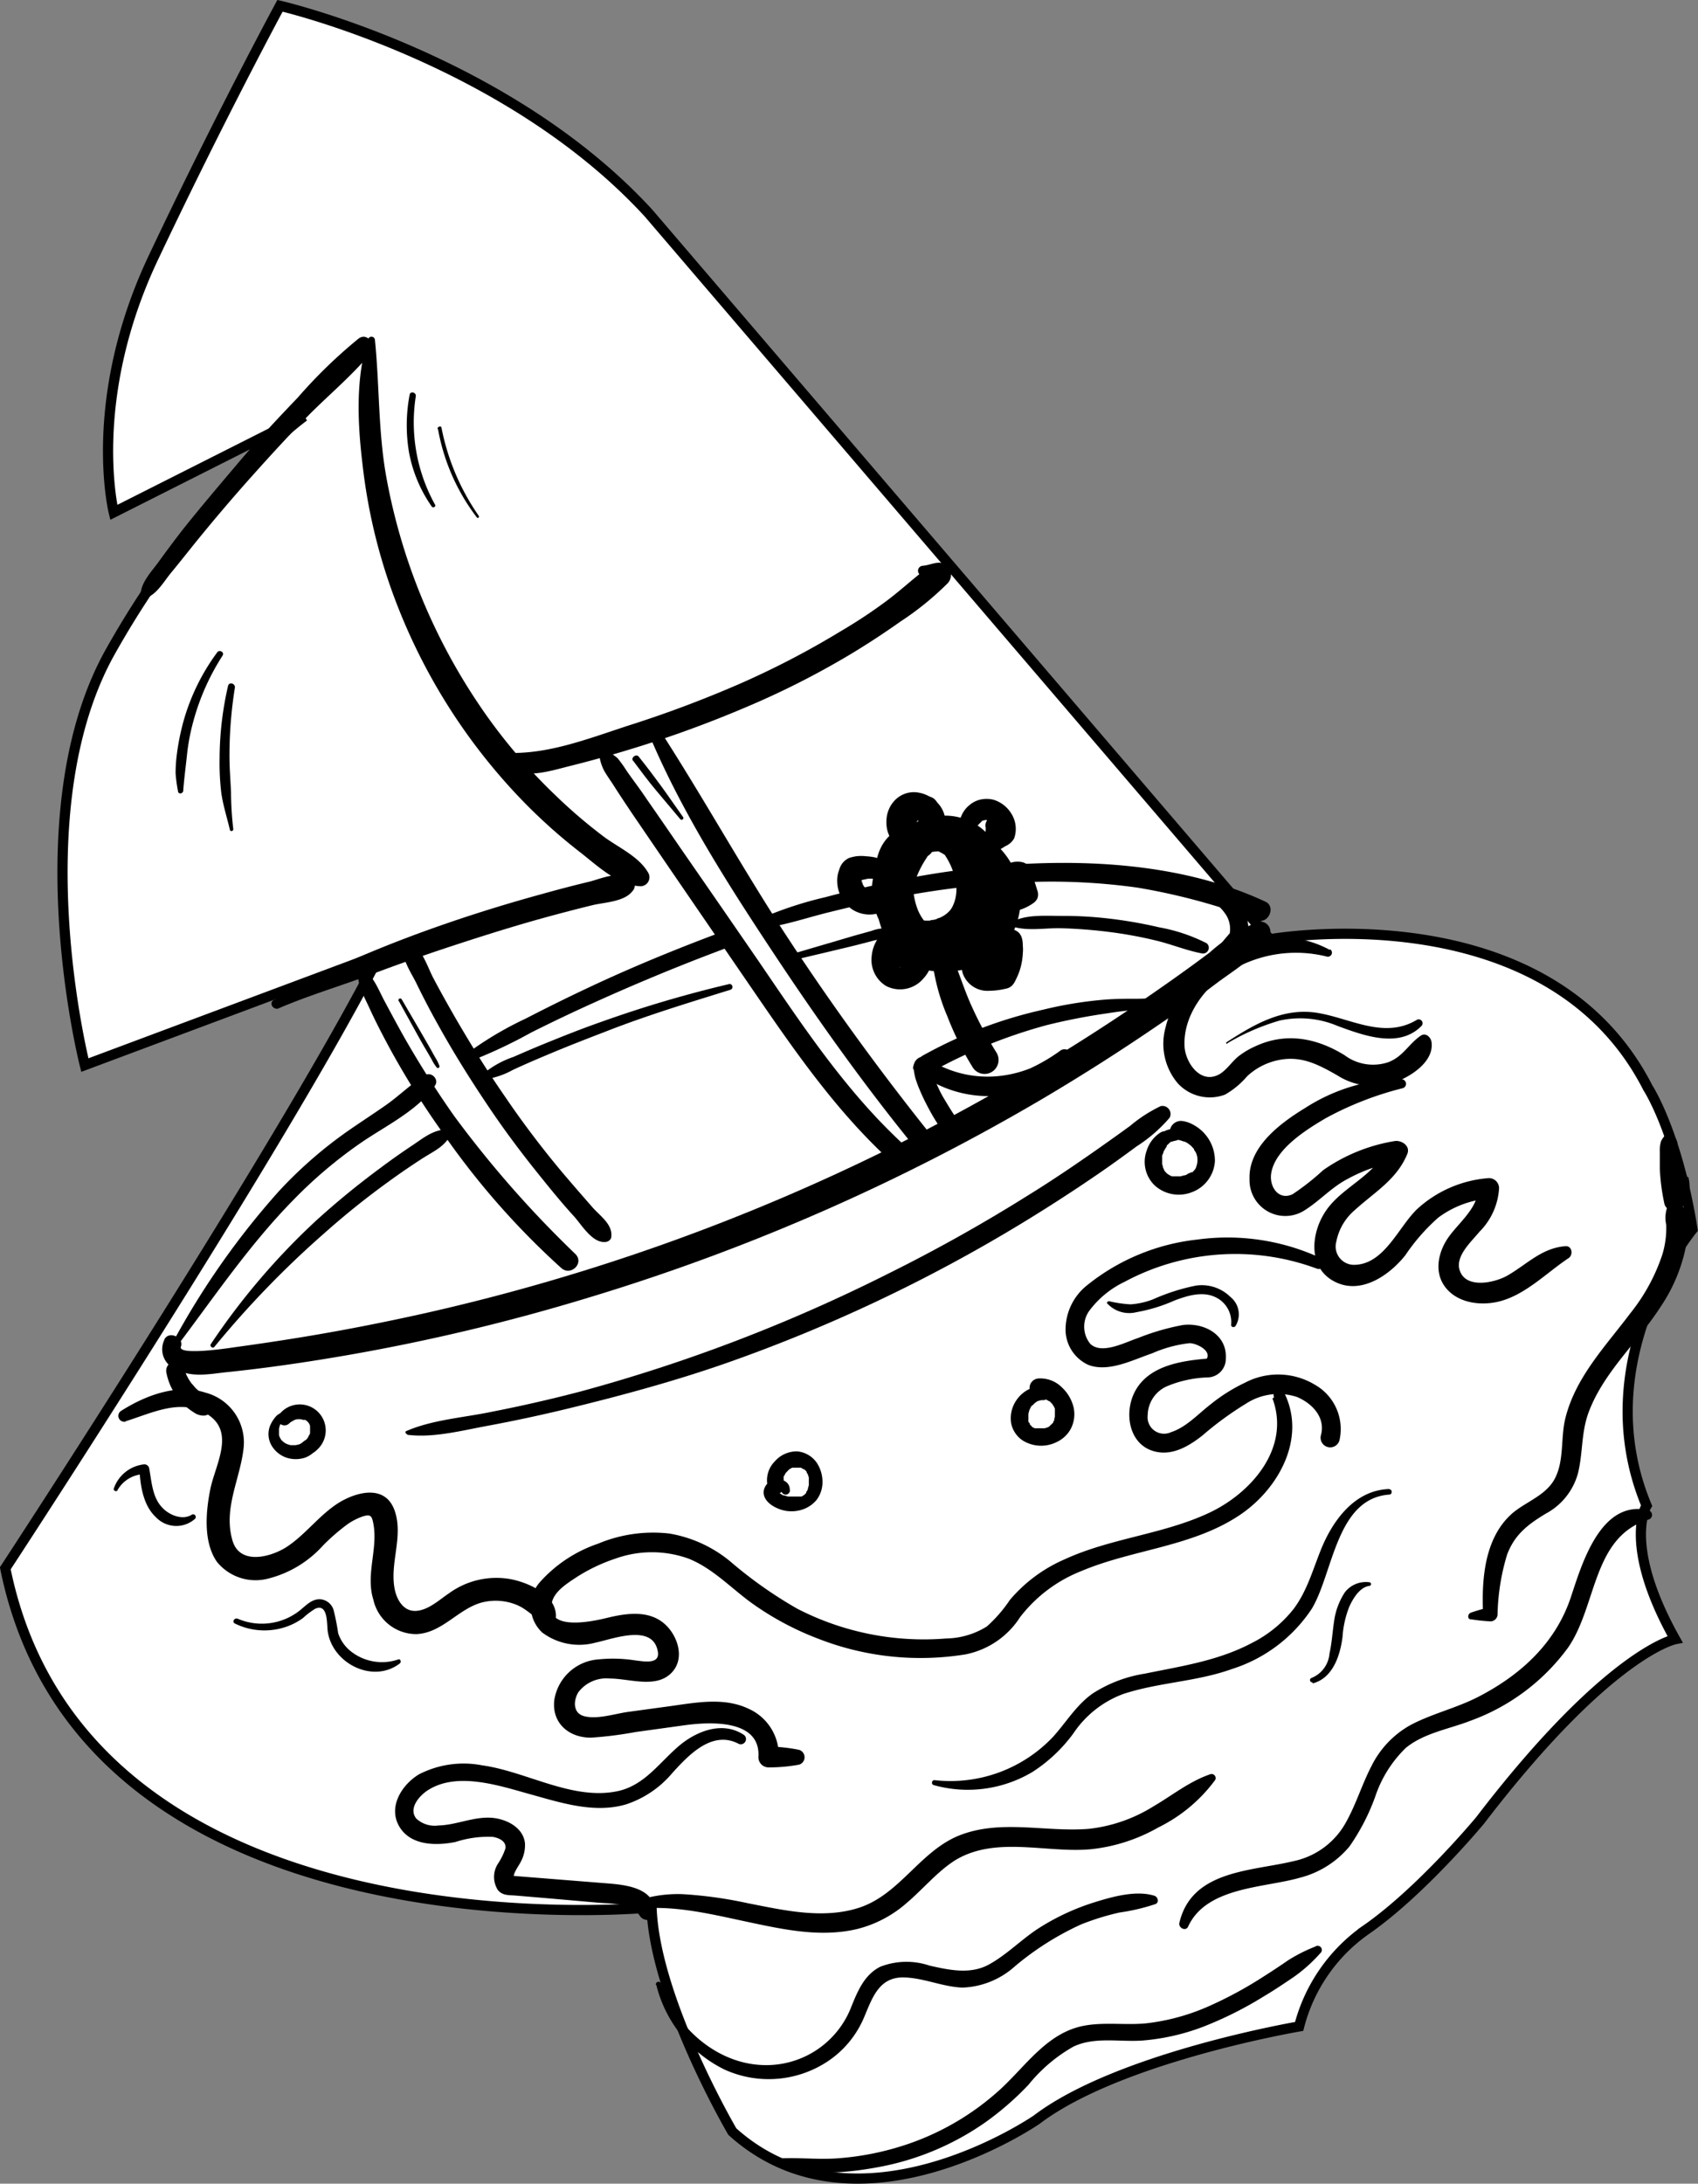 <svg xmlns="http://www.w3.org/2000/svg" viewBox="0 0 166.71 214.29"><rect x="0" y="0" width="166.71" height="214.29" fill="#808080" stroke="none"/><defs><style>.cls-1{fill:#fff;stroke:#000;stroke-miterlimit:10;}</style></defs><g id="Camada_2" data-name="Camada 2"><g id="Camada_6" data-name="Camada 6"><path class="cls-1" d="M11.17,50.28s-2.74-11,3.89-25S27.49.57,27.49.57s22.19,5.1,36.19,20.35l61,71.25s27.22-4.83,37.11,14.58c0,0,2.87,4.37,4.38,13.89,0,0-10.52,12.68-4.51,27.11,0,0-2.41,3.81,2.8,13.11,0,0-6.49,1.26-19.14,17.78,0,0-5.8,7-11.22,10.75a16.63,16.63,0,0,0-6.55,9.47s-17.67,3-25.77,9.15c0,0-17.66,12.19-29.88,1.17,0,0-7.63-13-7.93-22,0,0-55.6,5.42-63.45-33.28,0,0,27.33-41.67,36.74-60.19L8.33,104.52S2,79.66,10.85,63.92s19-23.06,19-23.06Z"/><path d="M14.29,58.69c1.06-.3,1.8-1.62,2.47-2.44.83-1,1.67-2.07,2.51-3.11,1.78-2.19,3.6-4.33,5.48-6.43s3.68-4.07,5.59-6,4.21-3.84,6-6c.62-.75-.21-2.17-1.14-1.48A48.7,48.7,0,0,0,29.25,39c-2,2.09-4,4.22-5.85,6.41S19.77,49.68,18,51.9c-.82,1.05-1.62,2.12-2.4,3.2-.64.9-1.82,2.1-1.78,3.26a.35.35,0,0,0,.44.33Z"/><path d="M36.11,33.3c-1.21,3.88-1,8.26-.52,12.25a54.84,54.84,0,0,0,2.78,12.14A57.67,57.67,0,0,0,51.65,78.93a54,54,0,0,0,5.25,4.66c1.68,1.3,3.74,3.31,6,3.38a.88.88,0,0,0,.75-1.31c-.92-1.62-2.93-2.48-4.39-3.57a50.48,50.48,0,0,1-4.68-4,54.09,54.09,0,0,1-7.73-9.21,58.71,58.71,0,0,1-8.91-22c-.82-4.5-.67-9-1.13-13.53a.34.34,0,0,0-.66-.08Z"/><path d="M27.38,98.94c2.93-1.26,6-2.16,9-3.29,2.83-1.07,5.68-2.06,8.56-3S50.73,90.8,53.65,90c1.5-.41,3-.8,4.51-1.17,1.21-.29,3.11-.33,3.92-1.36a.86.86,0,0,0-.17-1.34c-1.22-.61-2.66,0-3.92.36-1.58.38-3.16.79-4.73,1.23-3.07.84-6.12,1.77-9.13,2.8s-5.86,2.11-8.72,3.33-5.66,2.85-8.51,4.27c-.56.28-.07,1.06.48.83Z"/><path d="M21.34,64a20.84,20.84,0,0,0-3.26,6.55,23.12,23.12,0,0,0-.72,3.5,14.06,14.06,0,0,0-.12,1.83,15.11,15.11,0,0,0,.24,1.79c.05.31.49.21.51-.06.08-1.14.24-2.31.36-3.45A20.67,20.67,0,0,1,19,70.72a23,23,0,0,1,2.85-6.38c.22-.34-.31-.63-.54-.31Z"/><path d="M22.39,67.31a32,32,0,0,0-.83,7.09,24.77,24.77,0,0,0,.17,3.44c.18,1.23.56,2.39.84,3.59.05.22.37.13.33-.09a33.68,33.68,0,0,1-.22-3.63c-.05-1.11-.14-2.21-.15-3.31a42.16,42.16,0,0,1,.53-6.91c.06-.42-.56-.62-.67-.18Z"/><path d="M50.19,75.61c1.8.73,4,0,5.77-.44s3.82-1,5.72-1.58A111.56,111.56,0,0,0,73,69.5a82.41,82.41,0,0,0,10.49-5.29Q86,62.7,88.4,61a29.29,29.29,0,0,0,4.66-3.78,1.2,1.2,0,0,0-.84-2c-.56,0-1,.24-1.6.3a.49.49,0,0,0-.25.91c.45.3.78.71,1.25,1V55.33C90,56.44,88.58,57.83,87,59s-3,2.09-4.55,3a83.77,83.77,0,0,1-9.91,5.14,112.79,112.79,0,0,1-10.65,4c-3.7,1.19-7.56,2.74-11.47,2.75a.87.87,0,0,0-.23,1.7Z"/><path d="M40.22,38.73a16,16,0,0,0-.06,5.68,13.58,13.58,0,0,0,2.23,5.3c.13.19.44,0,.32-.19A16.64,16.64,0,0,1,40.82,38.9c.07-.39-.52-.56-.6-.17Z"/><path d="M43,42.09a20.07,20.07,0,0,0,3.82,8.69c.08.11.27,0,.19-.15A22.79,22.79,0,0,1,43.35,42c0-.26-.43-.15-.39.11Z"/><path d="M61.39,76.64a23.19,23.19,0,0,1-1.73-2.8c-.21-.46-.93-.13-.81.34a4.44,4.44,0,0,0,.52,1.55c.25.42.54.83.81,1.24.63,1,1.26,1.93,1.9,2.89l3.63,5.32,7.54,11c4.47,6.51,8.93,13.16,14.92,18.4,1,.86,2.44-.58,1.45-1.45-6.05-5.29-10.5-12-15-18.6q-3.72-5.41-7.46-10.8c-1.22-1.77-2.43-3.54-3.66-5.3-.66-1-1.35-1.88-2-2.82a11.59,11.59,0,0,0-.87-1.21,7.72,7.72,0,0,0-1.08-.76l-.53.7a22.08,22.08,0,0,1,2.23,2.4c.09.1.26,0,.19-.14Z"/><path d="M63.87,72.42c3.14,7.37,7.57,14.31,12,21S84.92,106.6,90,112.81c.81,1,2.2-.42,1.41-1.42-5-6.25-9.68-12.68-14.06-19.35S69.17,78.46,64.89,71.83a.59.59,0,0,0-1,.59Z"/><path d="M35.19,95.19c-.21,1.25.47,2.43,1,3.56.64,1.42,1.36,2.8,2.1,4.17a81.26,81.26,0,0,0,4.82,7.74,76.39,76.39,0,0,0,12,13.78c.94.82,2.28-.48,1.38-1.38A105.68,105.68,0,0,1,44.6,109.53c-1.67-2.37-3.23-4.82-4.68-7.33-.74-1.29-1.44-2.6-2.14-3.91-.61-1.12-1.1-2.55-2.22-3.25a.25.25,0,0,0-.37.15Z"/><path d="M39.64,92.77c-.35,1.15.73,2.68,1.23,3.7q1,2.06,2.12,4.06c1.51,2.73,3.17,5.38,4.93,8s3.47,4.87,5.35,7.19c1,1.24,2,2.46,3.1,3.66.75.84,1.79,2.61,3.05,2.5.24,0,.55-.18.59-.46.18-1.25-1.06-2.06-1.83-2.93-1-1.14-2-2.29-3-3.47q-3-3.58-5.63-7.45c-1.7-2.45-3.28-5-4.77-7.56-.76-1.32-1.51-2.65-2.22-4-.54-1-1.15-3-2.25-3.48a.47.47,0,0,0-.68.27Z"/><path d="M39.16,98.24,41,101.57c.3.54.61,1.09.93,1.62l.45.78a4.36,4.36,0,0,0,.51.8.16.16,0,0,0,.26-.15,4.2,4.2,0,0,0-.42-.85l-.44-.79c-.3-.54-.62-1.08-.93-1.62l-1.92-3.29a.17.17,0,0,0-.3.17Z"/><path d="M62.15,74.64c.75,1,1.49,2,2.27,2.93S66,79.44,66.8,80.4c.13.15.39-.05.27-.21-.72-1-1.39-2-2.12-3s-1.49-2-2.24-2.94c-.25-.32-.8.1-.56.42Z"/><path d="M130.55,93.21a10.37,10.37,0,0,0-9.67-.09,11.51,11.51,0,0,0-6.47,7.8,6,6,0,0,0,1.2,5.36,4.26,4.26,0,0,0,4.66,1.14,8.14,8.14,0,0,0,2.17-1.8,6.35,6.35,0,0,1,2.86-1.54c2.31-.56,4,.31,6,1.45a6.54,6.54,0,0,0,5.61.69c1.53-.53,3.89-2,3.64-3.94-.06-.49-.58-1-1.08-.63-1.17.8-1.69,2-3.12,2.57a4.67,4.67,0,0,1-4.34-.67c-2.73-1.68-5.73-2.28-8.75-.88a7.89,7.89,0,0,0-1.68,1c-.67.54-1.22,1.45-2,1.82-1.79.86-3.2-1.27-3.28-2.79-.17-3.1,2.09-6,4.62-7.48a12.46,12.46,0,0,1,9.38-1.34.4.4,0,0,0,.3-.72Z"/><path d="M137.53,105.86a18,18,0,0,0-9.39,2.87c-2.38,1.45-5.6,3.8-5.46,7a3.51,3.51,0,0,0,5.47,3c1.44-.92,2.58-2.2,4.09-3a15.74,15.74,0,0,1,5.12-1.77l-1.26-1.26c-1.15,2.79-4.55,3.83-6.09,6.38-1.24,2-1.58,5.15.79,6.56,2.63,1.57,5.54-.41,7.17-2.45a19.19,19.19,0,0,1,3.25-3.71,9.64,9.64,0,0,1,4.91-1.86l-1-1c0,1.9-1.89,3.35-2.9,4.77s-1.51,3.47-.27,5,3.53,1.78,5.33,1.3c2.54-.68,4.58-2.81,6.72-4.23.47-.32.34-1.22-.32-1.17-2.34.19-3.75,1.77-5.7,2.89-1.21.69-4.08,1.35-4.68-.53-.45-1.39,1.16-2.81,1.94-3.77a6.6,6.6,0,0,0,1.93-4.27,1,1,0,0,0-1-1,11.69,11.69,0,0,0-7,3c-1.85,1.73-3.22,5.41-6.14,5.51a1.8,1.8,0,0,1-1.84-2.28,5.43,5.43,0,0,1,1.79-3.07c1.94-1.77,4.14-3,5.18-5.53.33-.8-.59-1.38-1.26-1.26a17,17,0,0,0-7,2.85,24.11,24.11,0,0,1-3,2.36c-1.34.64-2.29-.68-2.11-2,.34-2.42,3.49-4.36,5.4-5.48a32,32,0,0,1,7.55-2.93.45.45,0,0,0-.12-.87Z"/><path d="M129.74,123.49a21.79,21.79,0,0,0-12.17-1.85,20.83,20.83,0,0,0-10.83,4.48,5.57,5.57,0,0,0-2.12,4.55,3.83,3.83,0,0,0,2.23,3.27c2,.77,4.4-.51,6.26-1.13a12.52,12.52,0,0,1,3.68-1c.71,0,2.42.83,1.52,1.75l.66-.27c-2.77.21-6.31.63-7.64,3.46-1,2.15-.39,5.22,2.24,5.73,1.66.33,3.21-.61,4.46-1.59a32.36,32.36,0,0,1,4.31-3.15,5.83,5.83,0,0,1,5-.65c1.49.63,2.82,2,2.35,3.75a.94.94,0,0,0,1.82.5,5,5,0,0,0-2.41-5.45,7,7,0,0,0-6.85-.21,16.81,16.81,0,0,0-3.39,2.13c-1.21.93-2.39,2.25-3.88,2.73a1.62,1.62,0,0,1-2.3-1.66,3.16,3.16,0,0,1,1.91-2.85,11.26,11.26,0,0,1,4-.86,1.82,1.82,0,0,0,1.76-1.86c.14-2.36-2.17-3.54-4.23-3.28a23.33,23.33,0,0,0-4.4,1.28c-1.23.4-3.55,1.66-4.68.56a2.67,2.67,0,0,1-.07-3.27,9.33,9.33,0,0,1,3.44-2.81,23,23,0,0,1,18.89-1.29c.6.22,1-.77.44-1Z"/><path d="M124.93,137.23c1.81,4.86-2.08,9.29-6.22,11.23-4.52,2.12-9.64,2.47-14.18,4.56a14.65,14.65,0,0,0-5.39,4,13.6,13.6,0,0,1-2.25,2.59,7.8,7.8,0,0,1-4,1.18,27.11,27.11,0,0,1-14.61-2.92,42,42,0,0,1-6.38-4.47,12.68,12.68,0,0,0-6.19-2.91,14,14,0,0,0-7,1,13.42,13.42,0,0,0-5.71,3.78,3.54,3.54,0,0,0,.23,4.93,6.07,6.07,0,0,0,5.22,1c1.67-.34,5.7-1.94,6.14.91.2,1.26-1.43.92-2.23.83a13.93,13.93,0,0,0-3.59-.1,4.73,4.73,0,0,0-4.35,4c-.26,2.27,1.46,3.71,3.64,3.68a37.58,37.58,0,0,0,4.34-.55l4.92-.68c2.42-.32,7.39-.58,7.14,3.15a1,1,0,0,0,1,1,16.3,16.3,0,0,0,3-.27.76.76,0,0,0,0-1.45,15.5,15.5,0,0,0-3-.32l1,1a5,5,0,0,0-3-4.73c-2.4-1.13-5.14-.59-7.66-.24l-4.18.57c-1.27.18-3.11.79-4.38.38-1-.35-.93-1.51-.47-2.3a3.45,3.45,0,0,1,3.1-1.36c2,0,4.71,1.07,6.2-.72,1.09-1.31.51-3.24-.55-4.38-1.55-1.65-3.85-1.35-5.85-.87-1.25.31-6,1.41-5.51-1.37.18-1.18,1.53-2,2.45-2.61a16.91,16.91,0,0,1,3.79-1.81,10.6,10.6,0,0,1,7.22,0c2.37.95,4.19,2.92,6.22,4.38a28.77,28.77,0,0,0,6.54,3.49,27.58,27.58,0,0,0,14.41,1.52,8.27,8.27,0,0,0,5.36-3.65,14.09,14.09,0,0,1,6-4.52c5.1-2.16,11-2.38,15.68-5.58,3.74-2.56,6.45-7.5,4.26-11.91-.29-.57-1.27-.17-1,.44Z"/><path d="M72.94,170.19c-2-1.26-4.41-.36-6.11,1-2,1.64-3.44,3.94-6.09,4.56-4.48,1-9-1.9-13.39-2.51a9.57,9.57,0,0,0-6.23.89c-1.78,1.09-3.14,3.39-1.77,5.34,1.18,1.67,3.57,1.65,5.37,1.29a10.27,10.27,0,0,1,3.68-.5c.6.11,1.3.42,1.23,1.11a6.2,6.2,0,0,1-.76,1.55,2.4,2.4,0,0,0,0,2.54c.46.58,1.08.5,1.78.56l2.86.24,5.26.46c1.4.12,3.17,0,4.08,1.33.42.6,1.57.46,1.51-.41-.15-2.44-3-2.68-4.88-2.83l-9.79-.78.82.47c-.32-.48.38-1.31.6-1.76a3.42,3.42,0,0,0,.43-1.87c-.17-1.54-1.82-2.36-3.21-2.48-1.82-.15-3.5.71-5.29.75a2.65,2.65,0,0,1-2.17-.68c-.8-1,.31-2.26,1.17-2.8,2.88-1.82,7-.42,10,.41s6.3,1.92,9.42,1A10,10,0,0,0,66,174c1.57-1.73,3.88-4.22,6.47-2.9a.51.51,0,0,0,.52-.88Z"/><path d="M102.53,136.14a2.52,2.52,0,0,0-1.78.34,3.29,3.29,0,0,0-1.18,1.3,3.11,3.11,0,0,0-.29,1.92,2.68,2.68,0,0,0,1.07,1.62,3.42,3.42,0,0,0,3.44.17,3,3,0,0,0,1.31-1.22,3.11,3.11,0,0,0,.31-2.14,3.92,3.92,0,0,0-1.11-1.94,3,3,0,0,0-2.29-.92.94.94,0,0,0-.92.81.92.92,0,0,0,.67,1,3.45,3.45,0,0,1,.71.15l.15.06c.15.06-.2-.1,0,0a3,3,0,0,1,.34.2l.06,0c.09,0-.08-.07-.08-.07a.75.75,0,0,0,.14.12l.26.27c.13.15-.08-.13,0,0a1,1,0,0,0,.08.14.83.83,0,0,1,.09.16s.12.25.06.11l0,.08s0,.1,0,.15a1.16,1.16,0,0,1,0,.18c0,.2,0-.15,0,0V139c0,.16,0-.18,0,0a1.6,1.6,0,0,1-.05.21s-.08.23,0,.08l0,.06-.16.26s.13-.15.07-.09,0,0,0,.05l-.1.11-.12.11c-.09.08.18-.13,0,0L103,140l-.14.07c-.12.06.2-.07,0,0l-.28.09-.15,0h-.07c-.16,0,.17,0,.07,0l-.29,0h-.29l-.15,0-.12,0-.09,0c-.1,0,.07,0,.09,0s-.19-.09-.27-.15l-.11-.07s.16.13.07,0-.05,0-.07-.06l-.11-.11,0-.05s.1.15.06.08a1.49,1.49,0,0,0-.18-.3s.06.17,0,.09a.14.14,0,0,0,0-.06.75.75,0,0,1,0-.16.8.8,0,0,1,0-.15s0,.19,0,.11,0-.06,0-.09,0-.22,0-.33,0-.09,0-.13,0,.17,0,.07,0-.06,0-.09a1.89,1.89,0,0,1,.09-.34l0-.09c0-.1,0,.05,0,.05s.07-.13.08-.16.17-.33.2-.32-.09.11,0,.05l.06-.07.13-.13.13-.12c.06-.06-.05,0,0,0s.06,0,.07-.05l.15-.09c.07,0,.19-.07,0,0l.35-.09c-.13,0,0,0,0,0h.21a.62.62,0,0,0,.17-1.21Z"/><path d="M115.39,110.74a2.87,2.87,0,0,0-.87.18l-.25.11-.09,0s.14,0,0,0a1.53,1.53,0,0,0-.45.25,3.26,3.26,0,0,0-1.14,1.61,3.21,3.21,0,0,0,.8,3.46A3.52,3.52,0,0,0,117,117a3.47,3.47,0,0,0,2.28-3.06,4,4,0,0,0-2.08-3.54A3,3,0,0,0,116,110a1.11,1.11,0,0,0-1.11.79c-.12.46.36.93.74,1.07.14,0,.28.06.42.1l.23.08c.09,0,0,0,0,0s-.07,0,0,0l.06,0a3.28,3.28,0,0,1,.37.22s.2.18.11.08,0,0,0,0l.11.1c.11.1.2.22.3.32s-.08-.13,0,0l0,.07c.05.07.1.14.14.21s.17.27.05.08a.85.85,0,0,1,.06.17,2.17,2.17,0,0,1,.07.24s0,.06,0,.09.08.15,0,0a1.23,1.23,0,0,1,0,.43s0,.06,0,.09,0-.15,0,0a2.1,2.1,0,0,0-.06.24l-.06.19s.1-.19,0-.06a.43.43,0,0,1,0,.07.86.86,0,0,1-.1.16s-.06.08-.06.09.12-.14,0,0l-.26.26L117,115s.17-.12,0,0l-.17.11c-.07,0-.29.11-.34.18s.18-.07.09,0l-.1,0-.21.06c-.12,0-.24.06-.36.09s.15,0,0,0l-.21,0h-.37c-.15,0,.06,0,.07,0l-.1,0-.21,0-.17-.06c-.19-.06.12.07,0,0l-.33-.2.07.05-.08-.07a.8.8,0,0,1-.13-.13l-.06-.06c-.1-.11,0,0,0,0s-.09-.13-.11-.17,0-.11-.08-.16,0,.17,0,.07a.24.24,0,0,0,0-.08,2.6,2.6,0,0,0-.1-.4s0,.2,0,.11a.41.41,0,0,0,0-.11V114c0-.13,0-.26,0-.39s0,.1,0,.1a.36.36,0,0,0,0-.11c0-.06,0-.12,0-.18s.15-.32.13-.37-.09.18,0,.05l0-.07.09-.16c.07-.12.14-.24.22-.35l0-.06c.05-.08,0,.06,0,0s.11-.13.13-.15.29-.27.16-.19,0,.06-.09.07l.11-.07.15-.09.07,0c.08,0-.11,0,0,0a2.66,2.66,0,0,1,.38-.1c.69-.13.53-1.26-.17-1.23Z"/><path d="M16.14,131.48a2.1,2.1,0,0,0,1.13,2.89c1.55.84,3.28.47,4.95.29,4-.41,8-1,11.92-1.68a197.18,197.18,0,0,0,23.61-5.63,204.2,204.2,0,0,0,44.72-19.59q5.86-3.47,11.49-7.33,2.82-1.92,5.56-4c1.8-1.33,3.87-2.55,5.06-4.47a1,1,0,0,0-1.14-1.48,17,17,0,0,0-4.68,3c-1.54,1.15-3.09,2.27-4.67,3.37q-4.62,3.24-9.42,6.22a209.13,209.13,0,0,1-20,10.92,203.15,203.15,0,0,1-42.86,14.86c-4.15.93-8.34,1.75-12.54,2.43q-3.15.51-6.32.94c-.37.06-5.52.84-5.19-.07s-1.2-1.6-1.63-.69Z"/><path d="M17.46,132c3.63-4.81,7.06-9.88,11.3-14.2A44.38,44.38,0,0,1,35.65,112c2.33-1.57,5.44-3.1,7.06-5.47.44-.63-.41-1.42-1-1-1.36.84-2.51,2-3.81,2.91s-2.56,1.72-3.82,2.6a42.22,42.22,0,0,0-6.72,5.88A77.14,77.14,0,0,0,17,131.67c-.19.32.27.56.48.28Z"/><path d="M46.08,104.17a48,48,0,0,0,6.08-2.85c2-1,4.09-2,6.16-2.93Q64.77,95.47,71.4,93c1-.36.55-1.95-.44-1.58-4.4,1.64-8.76,3.42-13,5.41q-3.2,1.5-6.33,3.12a33.93,33.93,0,0,0-5.94,3.55c-.31.26,0,.81.4.68Z"/><path d="M75.44,91c2-.32,4-1,6-1.49s4.07-1,6.12-1.36a85.54,85.54,0,0,1,12.14-1.53,60.83,60.83,0,0,1,12,.49,61.64,61.64,0,0,1,11.78,3.2c1.06.38,1.8-1.34.77-1.82-7.49-3.5-16.4-4.17-24.54-3.66a88.63,88.63,0,0,0-12.57,1.76c-2,.42-4.08.91-6.09,1.45A36.66,36.66,0,0,0,75,90c-.62.29-.14,1.11.43,1Z"/><path d="M118.88,88.34a4.67,4.67,0,0,1,1.53,1.5,2.63,2.63,0,0,1,.3,1.9l.23-.39c-.36.42-.73.84-1.08,1.28s-1,1.06-.8,1.7l.08-.58c-.14.3-.2.63-.35.92a.44.44,0,0,0,.69.53c.21-.17.47-.26.69-.42l-.58.08c.71.13,1-.35,1.47-.84s.65-.79,1-1.19a1.62,1.62,0,0,0,.43-.75c0-.22.07-.44.09-.67a4.69,4.69,0,0,0-.13-1.18,3.74,3.74,0,0,0-3.23-3,.62.62,0,0,0-.31,1.15Z"/><path d="M87.27,82.83c-.55,3-1,6,.34,8.85A6.38,6.38,0,0,0,95.22,95,6.75,6.75,0,0,0,100,87.81a7.58,7.58,0,0,0-6.09-6.65,7,7,0,0,0-4.93.58c-1.63,1-2,3.22-2,5-.06,3.54,2,7.12,5.58,8a6.2,6.2,0,0,0,7.32-4.33,7.24,7.24,0,0,0-2.9-8.16c-2.5-1.83-6.65-2.56-9.26-.56-1.58,1.2-1.84,3-1.85,4.91a12.38,12.38,0,0,0,.71,4.6,6,6,0,0,0,7.94,3.7C98,93.53,99.53,90,99,86.37a8.5,8.5,0,0,0-2.08-4.57,5.7,5.7,0,0,0-5.32-1.63,7.54,7.54,0,0,0-6,7,7,7,0,0,0,6.11,7,6.49,6.49,0,0,0,6.92-6c.19-3.5-2.78-6.29-5.8-7.48a3.19,3.19,0,0,0-3,.2,6,6,0,0,0-1.68,2,12.11,12.11,0,0,0-1.69,4.45,5.43,5.43,0,0,0,1.24,4.56,4.74,4.74,0,0,0,4.32,1.33,6,6,0,0,0,3.73-2.37,6.41,6.41,0,0,0,1-4.9,9,9,0,0,0-2.34-4.54,1.39,1.39,0,1,0-2,2,7.1,7.1,0,0,1,1.46,3.26,4.43,4.43,0,0,1-.06,1.45,3.3,3.3,0,0,1-.19.6L93.5,89l-.15.24c.08-.11.07-.1,0,0a2.64,2.64,0,0,1-.93.75l-.26.13c.27-.12-.15,0-.18.06l-.27.08c-.07,0-.61.08-.29.07a4,4,0,0,1-.69,0c.29,0,0,0,0,0s-.27-.07-.39-.12c.33.14-.42-.32-.17-.11a2.57,2.57,0,0,1-.29-.28c-.06-.08-.07-.07,0,0l-.16-.24c0-.09-.1-.17-.14-.26.13.26,0-.17,0-.19a2.21,2.21,0,0,1-.08-.35c-.05-.26,0,.33,0-.13,0-.26,0-.51,0-.77,0-.49,0,.13,0-.16s.08-.37.13-.56a9.91,9.91,0,0,1,1.36-3,5.28,5.28,0,0,1,.36-.55c.07-.09.37-.26.16-.21.35-.09,1.07.39,1.44.6a6.13,6.13,0,0,1,2.28,2.18,3.15,3.15,0,0,1,.32,2.75c-.09.27.16-.29-.07.16-.06.12-.12.24-.19.36a2.59,2.59,0,0,1-.42.54,3.67,3.67,0,0,1-1.21.88c-.27.13.31-.1-.17.07l-.48.14a1.54,1.54,0,0,1-.57.08H92c-.45,0,.18.06-.25,0L91.47,91c-.07,0-.56-.2-.4-.13A4.08,4.08,0,0,1,89,88.79a3.63,3.63,0,0,1-.16-2.68,4.8,4.8,0,0,1,1.6-2.26A3.91,3.91,0,0,1,93.49,83a3.26,3.26,0,0,1,2.2,2.08c.88,1.89.85,4.6-.74,6.16a4.06,4.06,0,0,1-1.23.82,5.59,5.59,0,0,1-1.27.3,4.15,4.15,0,0,1-.79,0c.08,0,.17.05-.08,0l-.45-.12-.09,0-.41-.23a3.19,3.19,0,0,1-.57-.49,1.7,1.7,0,0,1-.35-.46,4.79,4.79,0,0,1-.37-.71c.07.18,0-.13-.06-.17s-.09-.26-.13-.39a8.24,8.24,0,0,1-.24-1,9.36,9.36,0,0,1-.15-1.47,14.1,14.1,0,0,1,0-1.95,1.89,1.89,0,0,1,1.65-1.84,5.94,5.94,0,0,1,3.07.13,6.11,6.11,0,0,1,2.64,1.55A4.64,4.64,0,0,1,97,86.37a2.59,2.59,0,0,1,.25.63c0,.1.06.19.08.29l.06.29h0a4.46,4.46,0,0,1-.53,2.68,3.23,3.23,0,0,1-.76,1,2.43,2.43,0,0,1-.4.33l-.25.15s-.49.23-.32.16c-2,.73-4.16-.6-5-2.57a7,7,0,0,1-.39-3.75,3.39,3.39,0,0,1,.41-1.41,2.05,2.05,0,0,1,1.29-.55A5.5,5.5,0,0,1,97,86a4.85,4.85,0,0,1-.74,5.92,4.41,4.41,0,0,1-5.49.28c-1.68-1.33-2-3.66-2-5.66a29.35,29.35,0,0,1,.14-3.51c.1-.92-1.44-1.13-1.61-.22Z"/><path d="M95.62,81.89a1.09,1.09,0,0,1,0-.18c0-.07,0-.06,0,0s0,0,0-.08a1.35,1.35,0,0,1,.11-.34l-.53.53a1.05,1.05,0,0,0,.71-.71c0-.15-.1.2,0,0l.06-.12L96,81l0-.07L96,81l.2-.22.11-.09c.15-.14-.06,0-.07,0s.23-.14.28-.17-.25.09-.09,0l.13,0,.31-.06-.28,0a1.15,1.15,0,0,1,.37,0l-.28,0a1.69,1.69,0,0,1,.44.12l-.25-.11a2.58,2.58,0,0,1,.32.18c.15.09-.23-.2,0,0l.12.12a1.31,1.31,0,0,1,.11.12l-.08-.11,0,.08a2,2,0,0,1,.17.32l-.1-.26a2.72,2.72,0,0,1,.13.49l0-.29a1.77,1.77,0,0,1,0,.46l0-.29a2.68,2.68,0,0,1-.07.27l.51-.66c-.68.39-1.37.78-2,1.18A1.12,1.12,0,1,0,97.09,84l1.11-.65.52-.32a1.8,1.8,0,0,0,.85-.76,2.79,2.79,0,0,0-.26-2.4,3.1,3.1,0,0,0-1.81-1.4,2.86,2.86,0,0,0-1.27,0,2.6,2.6,0,0,0-1.1.58,2.64,2.64,0,0,0-.68.88c-.25.54-.51,1.3,0,1.75l-.2-.34a1.92,1.92,0,0,0,.35.83.54.54,0,0,0,.6.25.53.53,0,0,0,.39-.51Z"/><path d="M91.05,82c.55-.11.87-.93,1-1.42a4,4,0,0,0,.07-.48.78.78,0,0,0,0-.14c-.12.36-.13.43,0,.21a.86.86,0,0,0,.09-.39,2.75,2.75,0,0,0-.14-.85,1.07,1.07,0,0,0-.73-.73,3,3,0,0,0-2,.28A3.15,3.15,0,0,0,88,79.8a2.89,2.89,0,0,0-.25,2.08,3,3,0,0,0,1,1.55,3.32,3.32,0,0,0,1.12.62,2.59,2.59,0,0,0,.62.1,1.17,1.17,0,0,0,1.15-.87l-.21.37a3.79,3.79,0,0,0,.25-.35.58.58,0,0,0-.2-.77c.15.12,0,0,0-.06l.21.36a1.14,1.14,0,0,0-.8-.87l-.29-.1.27.12-.41-.18.27.12a3.24,3.24,0,0,1-.36-.2c-.23-.15.18.16,0,0l-.14-.12L90,81.5c-.19-.21.12.2,0,0s-.14-.23-.2-.36l.12.28a1.69,1.69,0,0,1-.12-.44l0,.3a1.77,1.77,0,0,1,0-.46l0,.3a2.64,2.64,0,0,1,.07-.3c0-.12.12-.17,0,.07,0,0,0-.09.07-.14a.57.57,0,0,1,.08-.13s.13-.18,0,0,0,0,0,0a1.14,1.14,0,0,1,.11-.11.81.81,0,0,0,.1-.09c-.2.22-.15.11-.06,0l.27-.16c.18-.09-.26.09-.07,0l.15,0,.31-.07-.29,0a2,2,0,0,1,.42,0l-.91-.52c-.14-.31,0,0,0,.14a1.21,1.21,0,0,0,.34.64l-.25-.43s.08.27,0,.11,0,0,0,.08,0,.34,0,.38c0-.12,0-.15,0-.08s0,.06,0,.09a1.36,1.36,0,0,1,0,.17,1,1,0,0,0,0,.66.73.73,0,0,0,.88.5Z"/><path d="M98.3,80.6s0,0,0,0l.13.17a.05.05,0,0,1,0,0l.09.21a0,0,0,0,1,0,0l0,.24a2.51,2.51,0,0,0,0-.27l0,.24a0,0,0,0,1,0,0l0,.25v0l-1.14.65h0a1.14,1.14,0,0,0,.58,0,1,1,0,0,0,.48-.28l.07-.06-.22.17a.39.39,0,0,1,.14-.08l-.26.11a.17.17,0,0,1,.1,0l-.29,0s0,0,.06,0l-.29,0h0l-.27-.11h0l-.22-.17,0,0-.17-.22s0,0,0,0l-.11-.26s0,0,0,0l0-.3v0a1.09,1.09,0,0,0,.15.56l.18.23-.18-.22s0,0,0,0l-.11-.26a.07.07,0,0,1,0,0l0-.3a.08.08,0,0,1,0,.07l0-.29a.31.31,0,0,1,0,.08l.11-.27a.3.3,0,0,1,0,.08l.17-.23-.06.06.23-.18-.06,0,.27-.11h-.06l.3,0h-.06l.3,0h-.06l.27.11-.05,0,.24.18a.08.08,0,0,1,0,0l.17.23a1.88,1.88,0,0,0-.18-.24l-.23-.17h0l.23.18,0,0,.18.22a.1.1,0,0,1,0,0l-.17-.22-.11-.08c-.08-.06-.07-.07-.12-.09h0l.21.16,0,0,.16.2,0,0,.09.22a0,0,0,0,0,0,0l-.09-.21a.6.6,0,0,0-.22-.25.4.4,0,0,0-.2-.11.66.66,0,0,0-.34-.08.9.9,0,0,0-.28,0,1.18,1.18,0,0,0-.26.1,1,1,0,0,0-.28.21,1.22,1.22,0,0,0-.18.23,1.14,1.14,0,0,0-.16.57v.07a2,2,0,0,0,0,.34,1.2,1.2,0,0,0,.33.55,1.33,1.33,0,0,0,1.33.34,1.59,1.59,0,0,0,.33-.14,3,3,0,0,0,.28-.22,2.55,2.55,0,0,0,.21-.28,1.68,1.68,0,0,0,.15-.34s0,0,0-.07a2,2,0,0,0,0-.37,1.38,1.38,0,0,0-.17-.63s0,0,0,0l-.2-.25.33.79v0c0-.1,0-.21-.05-.31a0,0,0,0,0,0,0,1.22,1.22,0,0,0-.31-.54l-.13-.11a1.13,1.13,0,0,1-.13-.1h0l-.27-.11h0l-.32,0h0l-.15,0-.16,0-.07,0a2.22,2.22,0,0,0-.32.14l-.06,0a1.34,1.34,0,0,0-.34.29,1,1,0,0,0-.28.48.7.7,0,0,0,0,.43.73.73,0,0,0,.13.4.92.92,0,0,0,.39.39h0l-.46-.8h0a2.13,2.13,0,0,0,0,.25h0s0,.09,0,.13,0,.09.06.13h0l.07.09a.41.41,0,0,0,.16.16l.1.08a1,1,0,0,0,.27.11,1,1,0,0,0,.3,0l.23,0,.2-.08.17-.14a.54.54,0,0,0,.18-.27.43.43,0,0,0,.06-.22.41.41,0,0,0,0-.22.43.43,0,0,0-.06-.22.59.59,0,0,0-.18-.27Z"/><path d="M87.34,84.81s-.28-.21-.3-.19l.1.07-.24-.19-.1,0a3.38,3.38,0,0,0-.86-.35,5.16,5.16,0,0,0-.89-.12,4,4,0,0,0-1,0,4.72,4.72,0,0,0-.65.15,1.74,1.74,0,0,0-1,1.16,2.9,2.9,0,0,0-.2,1.27,3.41,3.41,0,0,0,1.49,2.65,3.13,3.13,0,0,0,2.79.28A2.81,2.81,0,0,0,88,88.36a1.22,1.22,0,0,0-1-1.85,1.89,1.89,0,0,0-1.2.63l.25-.2a2.13,2.13,0,0,1-.46.27l.3-.13a2.56,2.56,0,0,1-.6.17l.33,0a1.82,1.82,0,0,1-.57,0l.33,0a1.93,1.93,0,0,1-.47-.13l.3.13a1.87,1.87,0,0,1-.39-.22l.26.19a1.88,1.88,0,0,1-.35-.34l.19.25a2.22,2.22,0,0,1-.28-.5l.12.3a2.73,2.73,0,0,1-.15-.56l0,.32a1.82,1.82,0,0,1,0-.57l0,.32a2.52,2.52,0,0,1,.13-.47l-.13.29a3.07,3.07,0,0,1,.17-.31l-.72.56a6.41,6.41,0,0,1,1.17-.26l-.31,0a5.45,5.45,0,0,1,1,0l.46,0h.22c.17,0,.16,0,0,0s-.21,0-.13,0l.26.07a.85.85,0,0,0,1-.49.84.84,0,0,0-.35-1Z"/><path d="M89.38,81.92a1.2,1.2,0,0,0-.22-.4l-.08-.08s.15.2,0,0l-.06-.09v.89a1.06,1.06,0,0,0,0-1.06l-.06-.1c-.09-.19.06.16,0,.08a3.92,3.92,0,0,1-.13-.49L89,81a2.08,2.08,0,0,1,0-.61l0,.26a2.38,2.38,0,0,1,.16-.58l-.1.24a1.74,1.74,0,0,1,.14-.27.5.5,0,0,0,.08-.12s-.17.21-.09.12l.06-.07a1.14,1.14,0,0,1,.11-.11.12.12,0,0,0,0,0c.08-.07-.2.15-.11.1a2.61,2.61,0,0,1,.28-.17l-.24.11a1.85,1.85,0,0,1,.4-.12l-.27,0a2,2,0,0,1,.49,0l-.27,0a2.38,2.38,0,0,1,.52.15l-.25-.1a2.31,2.31,0,0,1,.48.28l-.22-.17a2.85,2.85,0,0,1,.43.42l-.17-.21a2.34,2.34,0,0,1,.26.43l-.11-.25a2.56,2.56,0,0,1,.15.56l0-.29c0,.06,0,.12,0,.17a1,1,0,1,0,2.09,0,2.75,2.75,0,0,0-.89-2.1,3.3,3.3,0,0,0-2.11-.93,2.61,2.61,0,0,0-2,.83,3,3,0,0,0-.79,2,3.18,3.18,0,0,0,.13,1.06,3.61,3.61,0,0,0,.24.57,1.72,1.72,0,0,0,.24.34c.21.21.13.11.23.17a1.05,1.05,0,0,0,.76.09l-.86-.23a1.62,1.62,0,0,0,.19.18l.23.18a1.16,1.16,0,0,0,.48.14.83.83,0,0,0,.79-1Z"/><path d="M88,91.2a1.34,1.34,0,0,0-1.14.29,2.85,2.85,0,0,0-.74.73,3.62,3.62,0,0,0-.54,1.63A3,3,0,0,0,87,96.76,3,3,0,0,0,90.68,96a3.45,3.45,0,0,0,.85-1.68,3,3,0,0,0,0-1.2,1.82,1.82,0,0,0-.74-1.19,2.34,2.34,0,0,0-2.65.36,2.22,2.22,0,0,0-.74,2.39,1.23,1.23,0,0,0,.5.64,1.08,1.08,0,0,0,.84.11,1.11,1.11,0,0,0,.76-1.33.3.3,0,0,1,0-.1l0,.29a1.45,1.45,0,0,1,0-.36l0,.29c0-.06,0-.11,0-.17s.07-.19,0,0,0,.07,0,0,.15-.23,0-.07,0,0,.06-.06a.23.23,0,0,0,.07-.07c.11-.1-.1.1-.11.09l.16-.1.09,0c-.25.15-.21.07-.11.05l.2-.05-.29,0a1.08,1.08,0,0,1,.31,0l-.29,0,.16,0c.22.05-.24-.12-.07,0l-.39-.39c0,.07.07.14.11.2-.16-.26-.08-.19,0-.09a.49.49,0,0,1,0,.11.52.52,0,0,0,0,.11c0,.18,0-.27,0-.14a1.92,1.92,0,0,1,0,.24.66.66,0,0,1,0,.14c0-.35,0-.24,0-.16l-.06.24s0,.07,0,.11.11-.23,0-.11-.07.15-.11.22l-.13.2c-.1.16.18-.22.06-.07l-.08.09-.16.16-.09.08c-.18.15.07-.06.08-.06l-.2.13s-.32.16-.11.07-.05,0-.1,0l-.24,0c.38-.08.12,0,0,0h-.11c-.18,0,.25.05.13,0l-.22,0c-.1,0-.18-.11.11,0l-.11-.06s-.27-.18-.09,0,0,0,0-.06a.86.86,0,0,1-.13-.14c-.08-.09.17.25.09.11a.86.86,0,0,1-.07-.1,1.62,1.62,0,0,0-.1-.18c0-.11.11.28.06.13l0-.1a3.25,3.25,0,0,1-.11-.42c0-.2,0,.32,0,0v-.4a.34.34,0,0,0,0-.1c0,.36,0,.19,0,.09s.1-.29.13-.44c-.06.28-.09.2,0,.1l.06-.1a2.12,2.12,0,0,1,.12-.2L88,93c.1-.16-.16.18,0,.06l.16-.16s0,0,.06,0l-.1.08.07,0a1.14,1.14,0,0,0,.49-.61.9.9,0,0,0-.08-.68A1,1,0,0,0,88,91.2Z"/><path d="M96.9,93.17a1.44,1.44,0,0,0-.36-.15l.45.34,0-.09a.92.92,0,0,0-.49-.42.94.94,0,0,0-.66,0,2.25,2.25,0,0,0-1.35,2.57,2.57,2.57,0,0,0,2.62,1.81,7.24,7.24,0,0,0,1.61-.2,1.21,1.21,0,0,0,.65-.32,1.89,1.89,0,0,0,.33-.5,7.66,7.66,0,0,0,.4-.93,6.44,6.44,0,0,0,.32-1.73,3.55,3.55,0,0,0,0-.73c0-.56-.09-1.16-.63-1.47A3,3,0,0,0,98.52,91a4,4,0,0,0-1,0,3.69,3.69,0,0,0-1.81.87,1.14,1.14,0,0,0-.33.8,1.2,1.2,0,0,0,.24.69,1.14,1.14,0,0,0,1.48.3,3.5,3.5,0,0,1,.63-.35l-.28.12a3.25,3.25,0,0,1,.74-.2l-.3,0a2.81,2.81,0,0,1,.71,0l-.3,0a3,3,0,0,1,.59.14l-.8-.8c0,.1,0,.2,0,.3l0-.3a5.39,5.39,0,0,1,0,1.39l0-.3A5.23,5.23,0,0,1,97.73,95l.12-.27a5.68,5.68,0,0,1-.28.55l.67-.52c-.28.07-.57.13-.86.18l.29,0a4,4,0,0,1-.92,0l.3,0a2.64,2.64,0,0,1-.55-.15l.26.11a2.5,2.5,0,0,1-.35-.21l.22.17-.17-.17.18.22a1.48,1.48,0,0,1-.13-.21l.11.26a1.67,1.67,0,0,1-.08-.32l0,.29a2.67,2.67,0,0,1,0-.4l0,.29a1.53,1.53,0,0,1,.07-.29c0-.14-.15.28,0,.1l.06-.11c0-.06-.21.23-.07.1s.12,0-.09.06a1,1,0,0,0,.58-.78l-.72.55c.17,0-.17,0,0,0a.73.73,0,0,0,.85-.42.74.74,0,0,0-.3-.9Z"/><path d="M97,92.74v.06l0-.17a.34.34,0,0,1,0,.1l.17-.3a.84.84,0,0,0-.19.22,1.24,1.24,0,0,0-.11.43l0-.21a4.12,4.12,0,0,1-.27,1l.1-.22a3,3,0,0,1-.25.37l.16-.2,0,.05.72-.3a1.06,1.06,0,0,0-.55.15,1.09,1.09,0,0,0-.38.39.86.86,0,0,0-.1.16,1,1,0,0,0,.27,1.35,1,1,0,0,0,.63.23,1.06,1.06,0,0,0,.74-.31,5.39,5.39,0,0,0,1-1.51l0-.26,0-.27A.91.91,0,0,0,98.6,93a1,1,0,0,0-1.11-.08,2.89,2.89,0,0,0-.65.61l-.42.54,1.65,1.27.09-.17a1.13,1.13,0,0,0,.16-.54,1.56,1.56,0,0,0-.15-.55l.1.79a7.11,7.11,0,0,0,.2-1.12,2.29,2.29,0,0,0,0-.64c0-.07,0-.15,0-.23a.86.86,0,0,0-.45-.57l.24.24a1,1,0,0,0-.07-.15.61.61,0,0,0-.7-.29,1,1,0,0,0-.28.16.72.72,0,0,0-.18.45Z"/><path d="M99.19,87.12s0-.06,0-.09l-.56.42h.1A1,1,0,0,0,99.6,87a1.64,1.64,0,0,1,.14-.22l-.15.2a1.48,1.48,0,0,1,.25-.25l-.2.16a1.61,1.61,0,0,1,.28-.17l-.25.11a1.21,1.21,0,0,1,.31-.09l-.28,0a1,1,0,0,1,.25,0l-.28,0a1.28,1.28,0,0,1,.28.07L99.2,86l.59,2,.5-1.25a4,4,0,0,1-.64.36l.26-.12a3.37,3.37,0,0,1-.93.25l.3,0a3,3,0,0,1-.6,0,1.13,1.13,0,0,0,0,2.25,4.62,4.62,0,0,0,2.72-.83,1.16,1.16,0,0,0,.46-.52,1.11,1.11,0,0,0,0-.72l-.43-1.36c-.06-.22-.12-.45-.2-.66a1.17,1.17,0,0,0-.82-.78,1.84,1.84,0,0,0-.47-.06,2.07,2.07,0,0,0-1.25.38,2.79,2.79,0,0,0-.48.43,2.92,2.92,0,0,0-.46.78l0,.26a.71.71,0,0,0,.08.38.9.9,0,0,0,.41.47l.1.05L98.09,87a.29.29,0,0,0,0,.09.56.56,0,0,0,.54.41.57.57,0,0,0,.54-.41Z"/><path d="M91.55,94.4A20.12,20.12,0,0,0,93,99.71a30.12,30.12,0,0,0,2.48,5,1.37,1.37,0,0,0,2.37-1.39,38.64,38.64,0,0,1-2.43-4.53c-.7-1.52-1.19-3.12-1.82-4.65a1,1,0,0,0-1.12-.73,1,1,0,0,0-.88,1Z"/><path d="M90,105.15a11.48,11.48,0,0,0,7.81,2.39c2.63-.17,5.77-1.18,7.44-3.36.5-.66-.46-1.51-1.1-1.11a17.51,17.51,0,0,1-3,1.77,11.59,11.59,0,0,1-3.47.79,10.71,10.71,0,0,1-6.69-1.8c-.78-.52-1.77.73-1,1.32Z"/><path d="M113.86,98.4c-.54-.54-1.37-.39-2.1-.39-1.07,0-2.14,0-3.21.08a38.88,38.88,0,0,0-6.16,1,43.8,43.8,0,0,0-11.85,4.53.91.91,0,0,0,.91,1.57,50.6,50.6,0,0,1,11.35-4.6,59.48,59.48,0,0,1,5.92-1.15c1-.16,2-.28,3-.37.73-.06,1.56.08,2.1-.46a.11.11,0,0,0,0-.17Z"/><path d="M89.7,104.86a6.39,6.39,0,0,0,.19,1c.1.3.2.61.33.91a19.89,19.89,0,0,0,.85,1.81c.29.56.6,1.1.94,1.63.16.26.33.51.5.76s.46.78.84,1a.92.92,0,0,0,1.32-1,2.28,2.28,0,0,0-.53-.88c-.17-.25-.35-.5-.51-.75-.35-.53-.67-1.07-1-1.62s-.55-1.08-.81-1.64c-.12-.27-.26-.54-.38-.82s-.3-.55-.46-.84a.7.7,0,0,0-.89-.29.73.73,0,0,0-.42.85Z"/><path d="M77.77,94.25l4.67-1.11c.76-.18,1.53-.36,2.28-.56l1.14-.3A3.49,3.49,0,0,0,87,91.9a.43.43,0,0,0-.22-.8,3.76,3.76,0,0,0-1.18.24l-1,.28c-.78.21-1.56.45-2.35.68l-4.6,1.35a.31.31,0,0,0,.17.6Z"/><path d="M99.68,91c1.4.36,3.06.05,4.51.09s3.06.16,4.58.35a41.14,41.14,0,0,1,4.69.85c1.53.36,3.05,1,4.59,1.28a.57.57,0,0,0,.43-1A16.81,16.81,0,0,0,113.8,91a43.84,43.84,0,0,0-4.69-.83,38.66,38.66,0,0,0-4.92-.29c-1.46,0-3.24-.14-4.59.47a.33.33,0,0,0,.08.59Z"/><path d="M71.59,96.57A116.72,116.72,0,0,0,59,100.29c-2,.7-4,1.5-6,2.32-.87.36-1.73.73-2.59,1.11a9.27,9.27,0,0,0-2.8,1.52c-.22.21-.07.68.26.64a8.12,8.12,0,0,0,2.51-.9c1-.46,2-.9,3.05-1.34,2-.85,4-1.63,6.06-2.42,4-1.57,8.1-2.81,12.22-4.09a.29.29,0,0,0-.15-.56Z"/><path d="M21.05,132.17A94.61,94.61,0,0,1,32,120.88,78.21,78.21,0,0,1,38.09,116c1.08-.79,2.19-1.55,3.32-2.28s2.11-1.12,2.75-2.2a.45.45,0,0,0-.39-.68c-1.31.06-2.26.88-3.33,1.59s-2.11,1.45-3.14,2.22a80.31,80.31,0,0,0-6.24,5.11A68.15,68.15,0,0,0,20.7,131.9c-.14.21.19.48.35.27Z"/><path d="M12.31,139.48c2.51-.77,5.35-2.26,7.91-.78,2.93,1.69,1,4.86.45,7.33-.46,2.22-.75,5.27.63,7.24a4.88,4.88,0,0,0,5,1.65,10.76,10.76,0,0,0,5.38-3.22,20.1,20.1,0,0,1,2.42-2.11,6.2,6.2,0,0,1,1.49-.77c.75-.23.91-.12,1.06.67.49,2.48-.77,5,0,7.47a4.32,4.32,0,0,0,4.22,3.4c2.54-.1,4.1-2.47,6.43-3.1a5.44,5.44,0,0,1,3.47.25c1.11.47,1.8,1.43,2.95,1.77a.7.7,0,0,0,.86-.66c.05-2.11-2.71-3.33-4.49-3.66a7.91,7.91,0,0,0-6,1.39c-.93.62-2,1.64-3.21,1.73s-1.87-1-2.1-2c-.58-2.57.83-5.18,0-7.74s-3.42-2.06-5.3-1c-2.06,1.2-3.43,3.25-5.42,4.52-1.62,1-4.55,1.71-5.24-.7-.91-3.14.75-6,1.09-9a5.05,5.05,0,0,0-3.72-5.49c-2.8-.92-5.9.27-8.28,1.77a.58.58,0,0,0,.45,1.06Z"/><path d="M23.06,159.32a6.56,6.56,0,0,0,5.48.15,6.3,6.3,0,0,0,1.21-.69,7.58,7.58,0,0,1,1.2-.91c1.26-.55,1.13,1.45,1.22,2.16.41,3.19,4.44,5.24,7.08,3.21.17-.13.08-.48-.16-.39a4.93,4.93,0,0,1-4.47-.67,3.81,3.81,0,0,1-1.42-1.91,21.87,21.87,0,0,0-.45-2.28,1.49,1.49,0,0,0-1.29-1.05c-.83-.05-1.41.6-2,1.08a6,6,0,0,1-6.12.83c-.32-.13-.6.32-.28.47Z"/><path d="M11.53,146.24a3.12,3.12,0,0,1,2.64-1.58l-.48-.48c.09,1.62.36,3.54,1.62,4.71a2.76,2.76,0,0,0,3.81.18.26.26,0,0,0-.32-.41c-.92.56-2.25,0-2.92-.77-.93-1-1-2.55-1.24-3.84a.49.49,0,0,0-.47-.35,3.55,3.55,0,0,0-3,2.38.21.21,0,0,0,.38.16Z"/><path d="M29.15,138.36a1.86,1.86,0,0,0-.78,0,2,2,0,0,0-.41.08,1.36,1.36,0,0,0-.37.21,2.4,2.4,0,0,0-.37.22,2.43,2.43,0,0,0-.3.34,3.13,3.13,0,0,0-.44.8,2.24,2.24,0,0,0,.18,1.84A2.75,2.75,0,0,0,28,143a2.94,2.94,0,0,0,1.71.11,2.14,2.14,0,0,0,.77-.34,1.37,1.37,0,0,0,.24-.18s.1,0,0,0,0,0,0,0a1.81,1.81,0,0,0,.41-.32,2.55,2.55,0,1,0-3.67-3.52.68.68,0,0,0,0,.93.66.66,0,0,0,.94,0l.11-.1s.15-.11,0,0l.25-.15.13-.07c-.16.08,0,0,0,0a1,1,0,0,1,.33-.09c-.15,0,0,0,0,0h.25s.2,0,0,0a1,1,0,0,1,.29.07l.14,0c-.17-.05,0,0,.06,0a.57.57,0,0,1,.13.08s.14.12,0,0a1.39,1.39,0,0,1,.21.21s-.07-.12,0,0l.08.13.06.13c-.08-.16,0,0,0,.07a.57.57,0,0,1,0,.14s0,.19,0,0a2.71,2.71,0,0,1,0,.29.76.76,0,0,1,0,.15c0,.16,0-.14,0,0s0,.19-.08.28-.07.18,0,0a.91.91,0,0,1-.07.14,1.58,1.58,0,0,1-.15.24c.09-.13,0,0,0,0l-.1.1s-.15.11,0,0l-.17.1-.18.15s-.11.09,0,0a1.14,1.14,0,0,1-.23.15s-.17.07,0,0l-.12.05-.32.07c.17,0,0,0,0,0h-.37c-.15,0,.14,0,0,0l-.13,0-.32-.1c-.14,0,.11.06,0,0l-.13-.06a1.5,1.5,0,0,1-.23-.15c-.12-.08.08.09,0,0l-.07-.06-.1-.09-.06-.07h0a2.54,2.54,0,0,1-.16-.28s-.06-.16,0,0l-.06-.19,0-.15c0,.13,0-.07,0-.1s0-.2,0-.3,0,.1,0-.06l.05-.2a.88.88,0,0,1,.1-.26,1.92,1.92,0,0,1,.18-.31,1.62,1.62,0,0,0,.17-.35l-.08.15a1.88,1.88,0,0,1,.25-.24.67.67,0,0,0,.16-.12,1.42,1.42,0,0,0,.12-.13,1.58,1.58,0,0,1,.7-.21c.1,0,.14-.16,0-.18Z"/><path d="M16.66,133.72a1.37,1.37,0,0,0,0,.19l.15-.36a1,1,0,0,0-.28.67l.2-.47-.15.12a.93.93,0,0,0-.23.9,5.81,5.81,0,0,0,1.19,2.52,5.63,5.63,0,0,0,.84.85,7.24,7.24,0,0,0,.66.47,1.68,1.68,0,0,0,.95.31,1,1,0,0,0,.82-.47.94.94,0,0,0,0-1,2.14,2.14,0,0,0-.76-.61,5,5,0,0,1-.49-.31c-.1-.07.19.15,0,0l-.1-.08-.23-.21c-.14-.14-.26-.32-.41-.46,0,0,.11.16,0,0l-.09-.12-.17-.26c-.1-.17-.19-.35-.28-.52s.06.14,0,0a.78.78,0,0,0-.05-.14c0-.1-.07-.2-.1-.3l-.06-.26a1.07,1.07,0,0,0-.78-.73l.46.46a.88.88,0,0,0-.31-.49l.13.23c0-.06,0-.12,0-.18a.46.46,0,0,0-.52-.34.47.47,0,0,0-.41.46Z"/><path d="M77.54,146.15a.92.92,0,0,0-.43-.77.81.81,0,0,0-.33-.14c-.13,0,.06,0,0,0a.62.62,0,0,0-.42-.11A1.45,1.45,0,0,0,75,146.2c-.18.83.55,1.46,1.23,1.77a3.41,3.41,0,0,0,2.2.26,3.07,3.07,0,0,0,1.71-1,2.89,2.89,0,0,0,.61-1.9,3.39,3.39,0,0,0-.57-1.8,2.62,2.62,0,0,0-1.89-1.1,2.85,2.85,0,0,0-2.24,1,2.63,2.63,0,0,0-.67,2.46.8.8,0,0,0,1,.56.82.82,0,0,0,.56-1,.67.67,0,0,0,0-.19s0,.18,0,.1,0-.07,0-.1,0-.11,0-.16,0,0,0,.07,0-.07,0-.09a1.05,1.05,0,0,1,0-.19.14.14,0,0,0,0-.06c0-.1-.08.14,0,.06s.12-.21.18-.31,0,0,0,0,.06-.08.06-.07l.12-.13a.69.69,0,0,1,.13-.11c.08-.08,0,0-.05,0l.08-.06a3.3,3.3,0,0,1,.32-.18l-.07,0s.07,0,.09,0l.18,0,.1,0c.09,0,0,0-.07,0s.13,0,.17,0h.17s.08,0,.09,0-.16,0-.06,0l.19,0,.06,0c.1,0-.13-.08,0,0l.28.16,0,0,.06,0a1.14,1.14,0,0,1,.11.11l.11.11c.06.07,0,0,0,0s0,.06,0,.07a2.69,2.69,0,0,1,.16.29l0,.06,0,0a.56.56,0,0,1,.06.17.84.84,0,0,1,0,.17s0,0,0,.06,0-.13,0,0,0,.22,0,.33a1.09,1.09,0,0,1,0,.18c0,.12,0-.15,0,0a3,3,0,0,1-.09.32.69.69,0,0,0,0,.08s.08-.15,0,0l-.07.14-.09.13,0,.08s.1-.12,0,0a.86.86,0,0,1-.13.14s-.15.15-.08.07l-.08.06-.17.1s-.07,0-.08,0h0l-.16,0-.16,0-.1,0c-.11,0,0,0,.05,0s-.31,0-.36,0l-.37,0h0l-.16,0-.36-.11,0,0-.09,0-.15-.08-.14-.09s-.08,0-.08-.06l0,0a.77.77,0,0,0-.16-.15c-.06,0,0,.06.05.07s-.06-.12,0,0,0,.05,0,0,0,.22,0,.1-.06.21,0,.06-.1.19,0,.05-.12.11,0,0,.14-.12,0,0l0,0,.12-.1c.12-.11-.11.06,0,0l.1-.07c.08-.05-.06,0-.07,0a.74.74,0,0,0,.34-.23c.12-.16,0,0,0,0s0,0-.13.05-.2.07-.13.06h.06c.1,0,0,0,0,0s.14.09,0,0c.09.07,0-.05,0,0l0,0s.06.12,0,0a.45.45,0,0,0,.47.31.43.43,0,0,0,.37-.43Z"/><path d="M136.43,146.12c-3.43.09-5.6,3.1-6.76,6-.8,2-1.37,4.06-2.67,5.78a12.24,12.24,0,0,1-4.11,3.34c-3.3,1.74-6.88,2.26-10.49,3a13.25,13.25,0,0,0-5.11,1.94c-1.61,1.13-2.6,2.82-3.9,4.26a13.87,13.87,0,0,1-11.65,4.25c-.28,0-.33.43-.06.49a12.4,12.4,0,0,0,9.7-1.3,15.11,15.11,0,0,0,4-3.77,10.14,10.14,0,0,1,4.86-3.86c3.49-1.16,7.24-1.21,10.73-2.47a14.7,14.7,0,0,0,7.83-5.92c2.1-3.51,2.39-10.81,7.59-11.19.33,0,.33-.53,0-.52Z"/><path d="M61.54,187.5c3.8-.77,8,.28,11.71,1.07s7.3,1.58,10.91.73A11.64,11.64,0,0,0,89,186.76c1.61-1.36,3-3.07,4.75-4.19,4-2.45,9-.69,13.36-1.1a16.91,16.91,0,0,0,6.62-2.14,15.31,15.31,0,0,0,5.58-4.66.4.4,0,0,0-.45-.57c-2.06.69-3.74,2.07-5.61,3.16a15.08,15.08,0,0,1-6.35,2.21c-4.29.35-8.76-1-12.87.71-3.74,1.59-5.7,5.67-9.59,7-3.58,1.2-7.48.28-11.06-.42a41.41,41.41,0,0,0-6.36-.88A12.64,12.64,0,0,0,61.33,187c-.3.12-.08.55.21.5Z"/><path d="M144.44,158.91a17.23,17.23,0,0,0,1.9.2.7.7,0,0,0,.69-.69,21.72,21.72,0,0,1,.93-5.84c.74-2,2.08-3,3.82-4.05a6.4,6.4,0,0,0,3.14-3.93c.5-2,.31-4,1.05-6,1.49-4,4.87-6.91,7.12-10.44a16.24,16.24,0,0,0,2.4-5.67c.26-1.42.64-4.11-1.1-4.72a.41.41,0,0,0-.42.11,3.12,3.12,0,0,0-.38,2.31,8.91,8.91,0,0,1-.39,2.95,18.52,18.52,0,0,1-3.13,5.73c-2.43,3.23-5.4,6.29-6.39,10.34-.46,1.88-.1,4.07-1,5.84s-3,2.34-4.36,3.6c-2.61,2.44-2.86,6.43-2.71,9.78l.51-.67a16.93,16.93,0,0,0-1.72.5c-.29.1-.37.61,0,.66Z"/><path d="M165.17,118.43a2.45,2.45,0,0,0,.67-1.34,4.07,4.07,0,0,0-.08-1.59l-1.58.44a.94.94,0,0,1,0,.73.9.9,0,0,1-.16.33c-.08.12,0,0-.09.1s-.2.16-.1.1l1.23.5a20.31,20.31,0,0,1-.37-3.11c0-.53,0-1,0-1.58a3.17,3.17,0,0,0,0-.87,1.93,1.93,0,0,0-.38-.74.45.45,0,0,0-.69-.09,1.76,1.76,0,0,0-.55.72,3.17,3.17,0,0,0-.11,1c0,.55,0,1.1,0,1.65a20.6,20.6,0,0,0,.46,3.49.85.85,0,0,0,1.24.5,2.74,2.74,0,0,0,1-3.15.82.82,0,1,0-1.58.44,2.47,2.47,0,0,1,.08.94c0,.16,0,.35,0,.53a5.41,5.41,0,0,0-.12.58c0,.59.69.76,1.07.44Z"/><path d="M161.91,148.22c-4.72-1.16-6.59,5.22-7.66,8.45-1.5,4.56-4.93,7.69-9.12,9.85-2.14,1.1-4.52,1.64-6.64,2.76a9.35,9.35,0,0,0-3.85,4.05c-.93,1.8-1.51,3.76-2.51,5.53a7.66,7.66,0,0,1-5.13,3.78c-4.13,1-10,.87-11.21,6.06-.11.49.63.87.86.36,1.81-3.92,7.47-3.78,11-4.8a9.33,9.33,0,0,0,4.84-3.06,20.86,20.86,0,0,0,2.54-4.92,11.88,11.88,0,0,1,3-4.76c1.82-1.48,4.27-1.84,6.4-2.68a20.51,20.51,0,0,0,9.52-7.15c2.87-4.14,2.36-10.88,7.93-12.58a.47.47,0,0,0,0-.89Z"/><path d="M64.44,194.8a12.62,12.62,0,0,0,6.73,8.31,10.49,10.49,0,0,0,10.18-.88,9.69,9.69,0,0,0,3.41-4.09c.81-1.85,1.41-4.06,3.84-4.09,2,0,3.88.92,5.89,1a8.12,8.12,0,0,0,5.13-2.07,28.3,28.3,0,0,1,6.52-4.13,25,25,0,0,1,3.78-1.17,19.72,19.72,0,0,0,3.53-.83c.38-.16.23-.7-.1-.81-1.79-.57-4.14.09-5.87.63a22.74,22.74,0,0,0-5.48,2.54c-1.7,1.09-3.14,2.61-4.92,3.58s-3.81.56-5.82.1a7.09,7.09,0,0,0-4.83.11c-1.56.78-2.22,2.38-2.84,3.91a8.94,8.94,0,0,1-8.69,5.74c-4.57-.15-8.56-3.72-10-8a.26.26,0,0,0-.5.14Z"/><path d="M76,212.16c3,1.52,7.28,1.08,10.48.46a26.71,26.71,0,0,0,10.29-4.37,29,29,0,0,0,4.22-3.68,15.42,15.42,0,0,1,4.4-3.73c2.12-1,4.57-.43,6.82-.6a21.56,21.56,0,0,0,5.87-1.33,36.24,36.24,0,0,0,6-3c1-.59,1.93-1.22,2.88-1.86a15,15,0,0,0,2.66-2.37.41.41,0,0,0-.5-.65,15.32,15.32,0,0,0-2.65,1.34c-.83.57-1.66,1.12-2.5,1.65a38.82,38.82,0,0,1-5.23,2.83,21,21,0,0,1-6.16,1.7c-2,.21-4.12-.14-6.15.24-3.56.67-5.63,3.83-8.11,6.14a25.84,25.84,0,0,1-9.82,5.68,27.54,27.54,0,0,1-6.1,1.18c-2.12.18-4.27-.13-6.37.06-.15,0-.24.23-.08.31Z"/><path d="M40,140.8c2.52.32,5.28-.4,7.76-.86q4-.74,8-1.71c5.26-1.28,10.51-2.7,15.62-4.49a154.14,154.14,0,0,0,28.83-13.63q3.84-2.33,7.55-4.87c1.3-.89,2.57-1.81,3.83-2.74a14.57,14.57,0,0,0,3.24-2.81.79.79,0,0,0-.88-1.14,14.12,14.12,0,0,0-3,1.94c-1.15.84-2.31,1.66-3.48,2.48-2.17,1.52-4.37,3-6.61,4.38a158.18,158.18,0,0,1-13.82,7.72A160.77,160.77,0,0,1,57,136.55q-4.35,1.14-8.76,2c-2.73.57-5.79.77-8.36,1.89-.17.08,0,.29.09.31Z"/><path d="M108.7,127.9a2.93,2.93,0,0,0,2.87.87,16,16,0,0,0,3.75-1.15c1.23-.46,2.72-.94,4-.33a2.69,2.69,0,0,1,1.55,2.72c0,.25.31.28.43.12a2.18,2.18,0,0,0-.48-2.84,4,4,0,0,0-3.4-1.13,19.76,19.76,0,0,0-4.22,1.35A7.5,7.5,0,0,1,111,128a11.68,11.68,0,0,1-2.11-.31c-.12,0-.27.12-.18.25Z"/><path d="M120.5,102.38a22.11,22.11,0,0,1,5.14-2.23,9.41,9.41,0,0,1,5.71.54c2.52.92,6,2.23,8.2,0a.38.38,0,0,0-.46-.6c-3.19,1.9-6.43-.13-9.67-.68-3.4-.58-6.25,1.09-9,2.87-.08.06,0,.19.08.14Z"/><path d="M128.87,165.2c2-.51,2.71-2.76,2.94-4.57a9.73,9.73,0,0,1,.68-3c.36-.77,1-1.86,1.94-2a.18.18,0,0,0,0-.36,2.6,2.6,0,0,0-2.4,1,6.87,6.87,0,0,0-1.06,2.91c-.15,1-.21,2.06-.44,3.08a2.83,2.83,0,0,1-1.78,2.41.22.22,0,0,0,.12.42Z"/></g></g></svg>